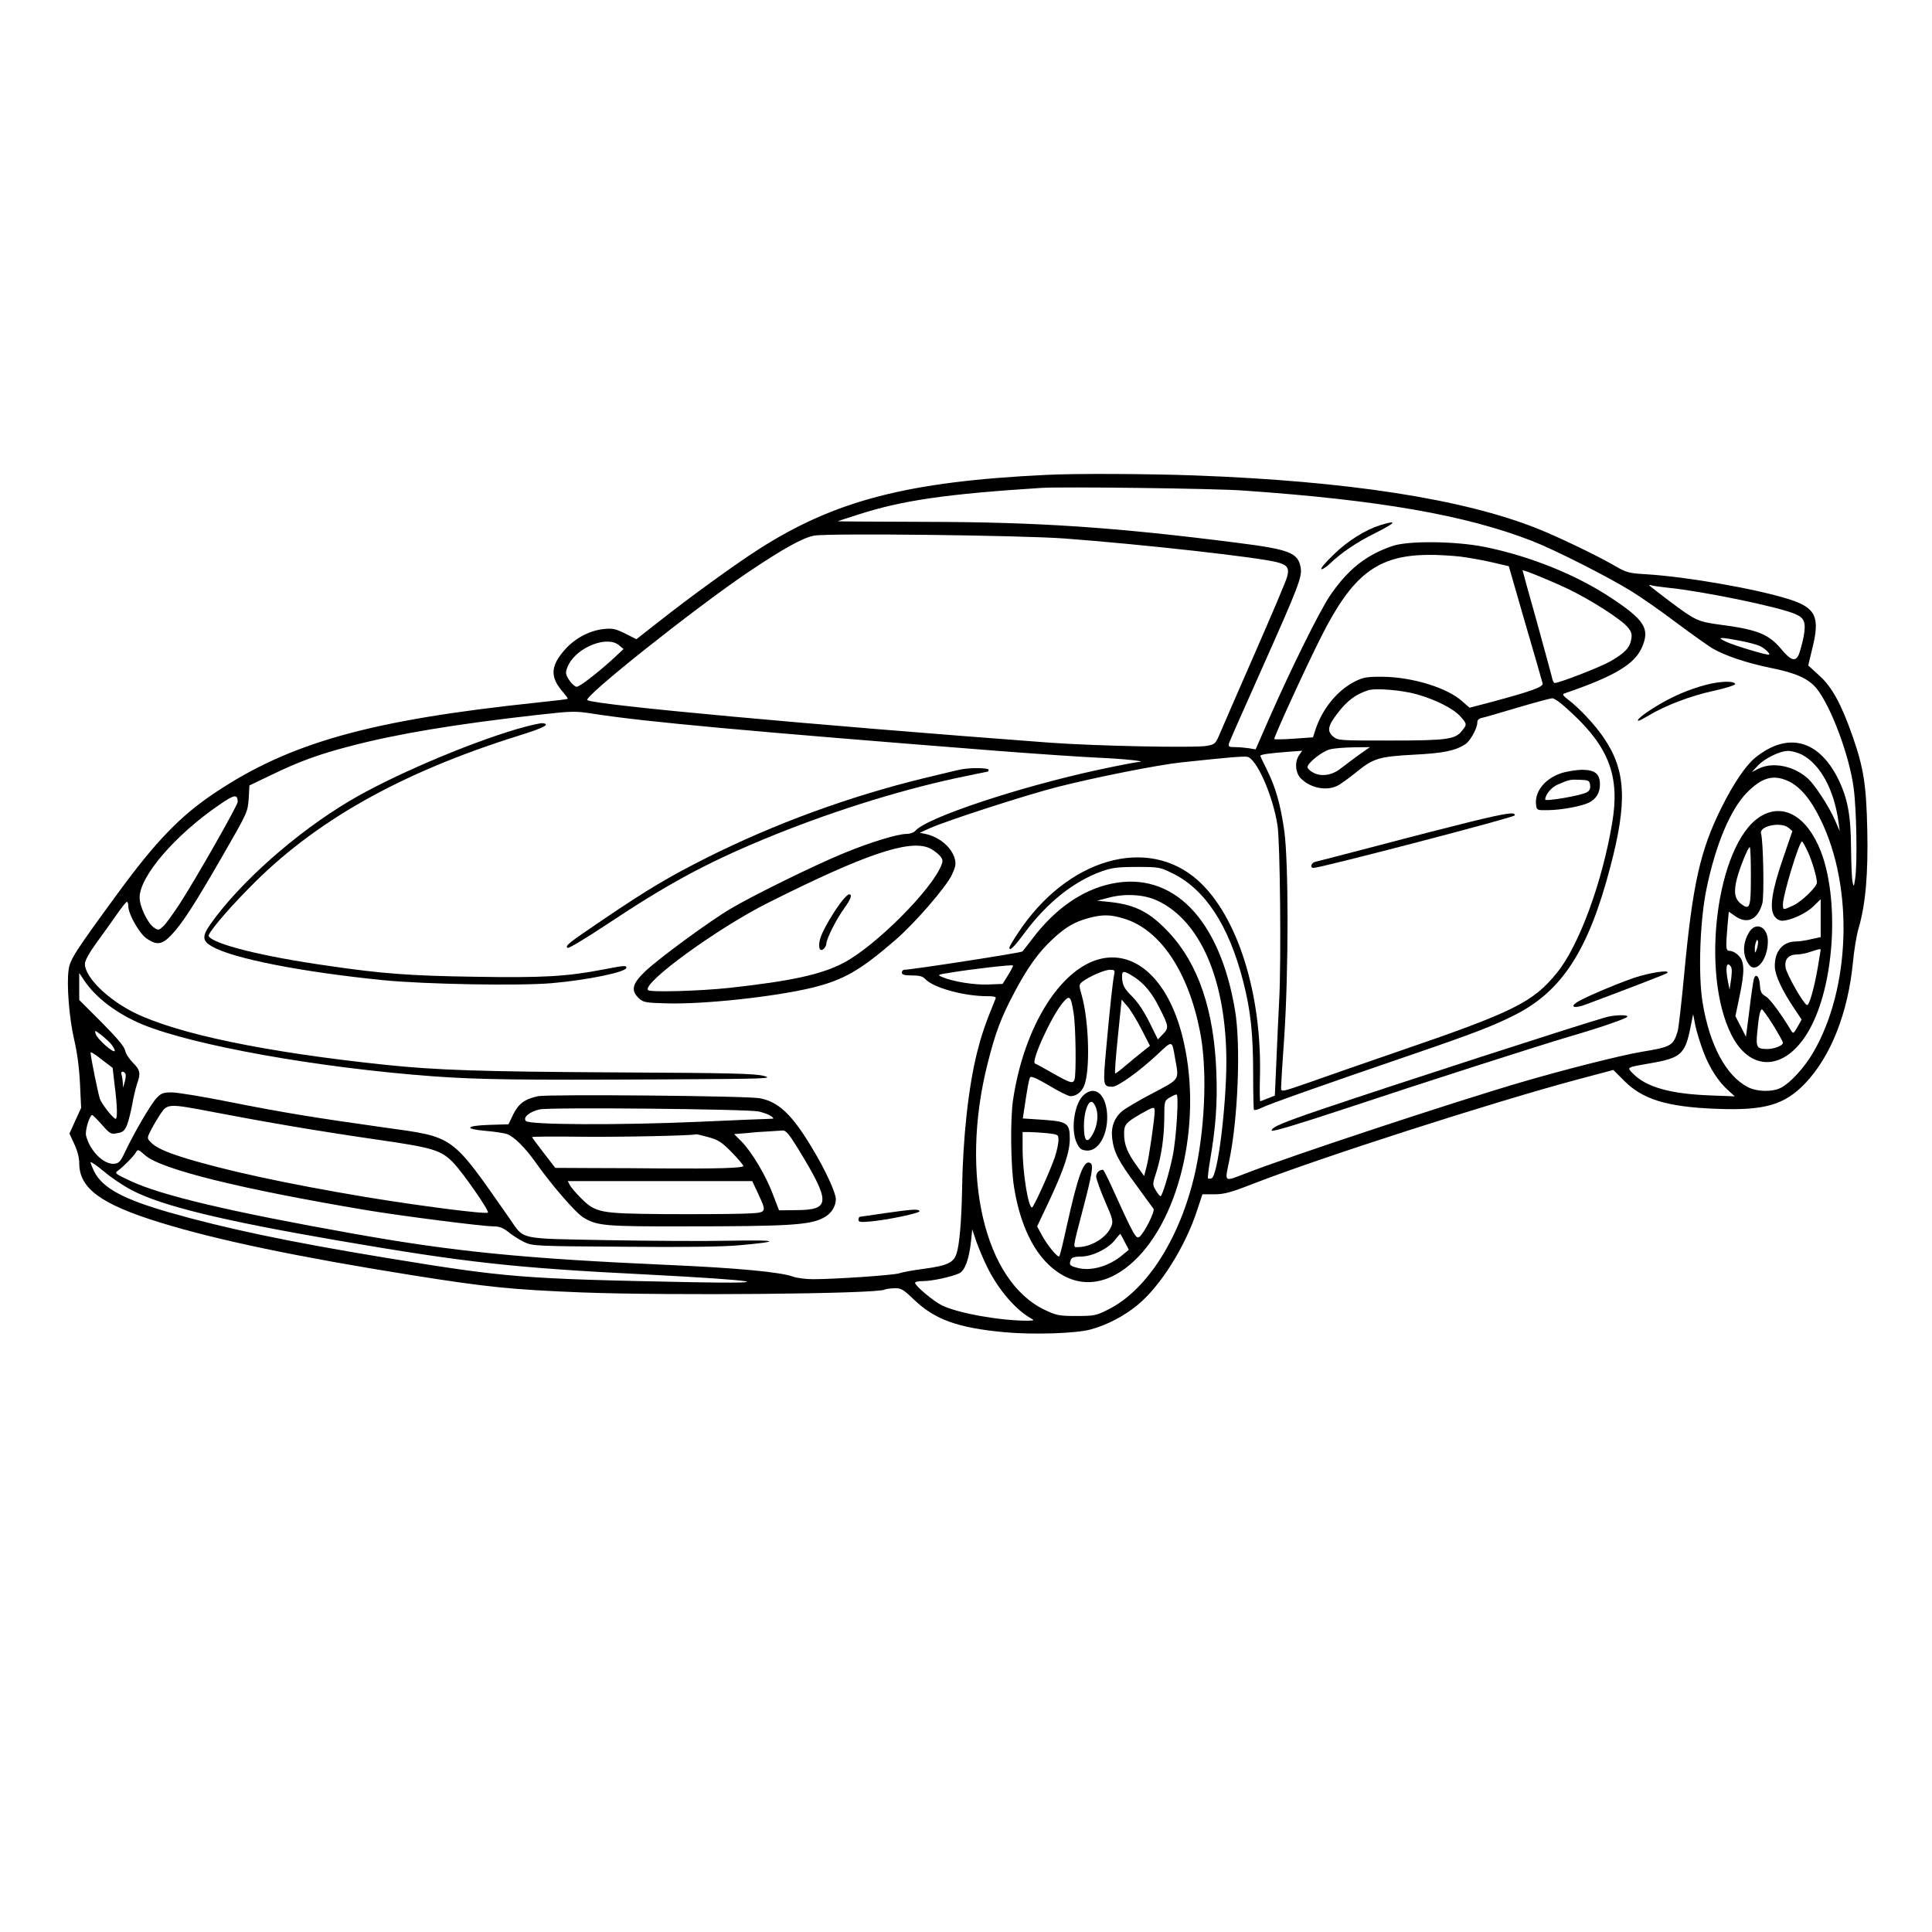<?xml version="1.0" standalone="no"?>
<!DOCTYPE svg PUBLIC "-//W3C//DTD SVG 20010904//EN"
 "http://www.w3.org/TR/2001/REC-SVG-20010904/DTD/svg10.dtd">
<svg version="1.0" xmlns="http://www.w3.org/2000/svg"
 width="1024pt" height="1024pt" viewBox="0 0 1024 1024"
 preserveAspectRatio="xMidYMid meet">
<g transform="translate(0,1024) scale(0.1,-0.1)"
fill="#000000" stroke="none">
<path d="M5545 7723 c-732 -35 -1120 -135 -1525 -395 -125 -80 -360 -250 -536
-389 l-111 -87 -59 30 c-51 25 -67 29 -113 24 -74 -7 -152 -48 -205 -107 -79
-88 -82 -147 -13 -226 16 -19 28 -35 26 -37 -2 -2 -76 -11 -164 -20 -883 -93
-1308 -212 -1706 -478 -183 -122 -313 -257 -515 -533 -224 -306 -252 -349
-260 -403 -12 -78 3 -261 29 -372 16 -68 27 -150 31 -234 l6 -128 -31 -68 -31
-68 26 -56 c16 -34 26 -72 26 -101 0 -134 115 -218 430 -315 301 -93 733 -183
1335 -279 397 -63 523 -76 895 -91 468 -18 1572 -8 1609 15 5 3 28 6 50 7 37
1 46 -4 104 -59 111 -107 233 -151 481 -174 153 -14 379 -7 458 15 85 23 177
71 247 129 121 99 254 310 317 505 l27 82 63 0 c51 0 86 9 201 54 362 141
1277 435 1726 555 l188 50 53 -53 c100 -103 230 -143 494 -153 253 -10 358 20
467 132 138 143 230 376 256 645 6 63 19 144 30 180 37 127 51 288 46 520 -5
237 -19 329 -77 495 -61 175 -111 265 -177 324 l-59 54 23 96 c40 162 16 210
-125 255 -175 55 -535 118 -752 132 -100 6 -108 8 -180 50 -92 53 -297 151
-403 193 -395 157 -1005 251 -1812 281 -245 9 -638 11 -790 3z m1045 -83 c719
-50 1178 -130 1530 -267 121 -47 407 -192 529 -268 52 -32 159 -107 237 -166
79 -59 165 -120 191 -136 68 -39 181 -77 308 -103 135 -27 201 -57 244 -110
76 -95 174 -357 196 -528 15 -113 20 -395 8 -478 -7 -46 -8 -47 -14 -19 -4 17
-7 96 -8 177 -1 176 -18 266 -67 367 -104 211 -269 254 -441 115 -50 -41 -114
-135 -177 -261 -115 -230 -155 -409 -200 -893 -14 -146 -29 -279 -34 -296 -24
-77 -34 -83 -192 -109 -107 -18 -397 -91 -630 -159 -354 -103 -1243 -397
-1472 -487 -112 -43 -107 -47 -83 68 47 224 62 614 31 798 -81 485 -330 740
-656 671 -155 -33 -298 -133 -417 -290 -26 -34 -50 -65 -54 -69 -6 -7 -582
-96 -626 -97 -7 0 -13 -7 -13 -15 0 -11 13 -15 53 -15 41 0 58 -5 71 -19 42
-46 205 -91 328 -91 36 0 49 -3 45 -12 -57 -140 -74 -191 -98 -285 -46 -184
-76 -452 -80 -738 -3 -158 -14 -283 -29 -329 -16 -49 -49 -64 -173 -81 -56 -7
-115 -18 -132 -24 -31 -10 -340 -31 -456 -31 -37 0 -85 6 -107 14 -68 24 -290
45 -647 61 -776 34 -1148 71 -1680 166 -652 116 -1021 203 -1184 280 -81 38
-85 41 -66 54 30 22 85 78 96 98 9 17 13 15 48 -16 82 -74 505 -179 1179 -292
182 -30 609 -85 668 -85 31 0 51 -8 80 -31 22 -18 59 -41 84 -53 43 -20 61
-21 530 -24 309 -3 530 0 610 8 226 20 207 29 -50 24 -135 -3 -430 -1 -655 3
-472 9 -435 1 -511 110 -318 455 -289 434 -674 488 -370 52 -534 79 -816 135
-139 28 -275 50 -304 50 -45 0 -56 -4 -81 -31 -30 -32 -116 -179 -166 -284
-23 -50 -33 -61 -56 -63 -56 -7 -132 69 -151 150 -6 26 19 108 33 108 3 0 26
-23 51 -51 43 -49 48 -52 82 -45 30 5 39 13 52 45 8 22 20 70 27 108 6 37 18
85 25 107 21 58 17 75 -22 114 -19 19 -38 48 -41 65 -4 20 -44 67 -124 148
l-119 119 0 71 0 72 26 -39 c61 -92 174 -177 307 -233 271 -112 935 -231 1547
-276 240 -17 429 -20 1220 -16 542 3 581 4 530 18 -46 13 -174 16 -780 19
-722 4 -958 12 -1225 40 -640 67 -1103 164 -1332 276 -143 71 -263 189 -263
259 0 17 22 57 60 110 34 46 82 114 108 151 26 37 50 68 55 68 4 0 7 -11 7
-23 0 -42 59 -146 98 -172 53 -36 81 -32 129 18 57 59 124 162 275 425 129
224 131 228 136 298 l4 71 117 56 c146 71 251 109 416 152 251 66 560 117 995
166 188 21 199 21 300 5 273 -42 804 -91 2140 -196 206 -16 445 -32 530 -36
140 -6 271 -20 212 -23 -13 -1 -108 -19 -210 -41 -425 -92 -914 -255 -971
-324 -8 -9 -28 -16 -46 -16 -48 0 -192 -44 -335 -103 -147 -60 -481 -224 -595
-292 -113 -66 -389 -269 -457 -335 -68 -65 -75 -100 -32 -141 24 -22 35 -24
147 -27 196 -6 574 35 772 83 167 41 255 92 442 254 104 90 269 281 299 346
19 42 22 57 14 85 -17 60 -81 114 -155 130 l-30 6 50 23 c88 40 515 178 680
220 204 52 533 117 655 130 252 27 327 33 350 30 49 -8 136 -202 161 -364 14
-86 20 -727 9 -925 -4 -80 -11 -226 -15 -326 l-8 -181 -36 -14 c-20 -8 -38
-15 -41 -16 -3 -2 -4 57 -2 129 11 441 -119 853 -328 1041 -268 241 -696 116
-955 -279 -25 -37 -45 -72 -45 -76 0 -22 23 0 83 81 119 159 259 270 407 323
54 19 85 23 185 23 117 0 123 -1 190 -34 173 -85 298 -276 374 -572 40 -154
53 -280 53 -494 0 -99 2 -183 4 -187 3 -4 22 1 42 11 38 19 306 114 797 282
341 117 430 152 547 211 249 127 388 344 503 783 91 346 83 512 -35 685 -46
68 -130 158 -190 203 -25 19 -30 27 -20 31 269 92 376 156 414 248 41 96 12
142 -163 258 -185 123 -430 222 -671 271 -154 31 -406 34 -490 5 -141 -48
-237 -125 -332 -265 -56 -84 -204 -383 -319 -644 l-74 -169 -35 6 c-19 3 -52
6 -73 6 -35 0 -38 2 -32 23 4 12 82 189 173 392 194 435 214 487 206 535 -13
81 -59 98 -344 134 -645 82 -1051 109 -1642 110 -258 1 -468 2 -468 3 0 1 51
17 113 37 230 74 465 108 967 140 111 7 920 -3 1070 -14z m-950 -254 c416 -31
1032 -100 1129 -126 54 -14 66 -31 53 -77 -5 -21 -82 -202 -170 -403 -88 -201
-171 -392 -185 -425 -24 -57 -27 -60 -69 -68 -62 -12 -597 -1 -838 17 -1270
95 -2401 199 -2447 225 -26 14 569 487 852 678 186 125 290 183 350 194 73 14
1093 2 1325 -15z m2100 -96 c47 -6 124 -20 171 -31 l86 -20 87 -302 c49 -166
90 -310 92 -319 5 -19 -57 -41 -272 -99 l-115 -30 -39 34 c-78 71 -262 128
-420 130 -81 1 -103 -3 -143 -22 -97 -47 -179 -147 -216 -262 l-12 -37 -100
-7 c-55 -4 -102 -5 -105 -2 -5 5 162 370 247 539 167 333 299 435 569 437 47
1 124 -4 170 -9z m568 -170 c125 -60 282 -161 318 -203 21 -25 25 -38 20 -65
-7 -45 -36 -75 -114 -119 -56 -31 -267 -113 -292 -113 -5 0 -12 15 -15 33 -4
17 -41 151 -81 297 -41 145 -74 265 -74 267 0 6 147 -54 238 -97z m532 5 c181
-18 582 -100 674 -139 50 -21 59 -44 46 -119 -7 -34 -18 -76 -25 -94 -18 -43
-43 -35 -96 29 -66 78 -127 102 -329 128 -110 15 -127 23 -256 120 -128 97
-124 94 -99 87 11 -3 49 -8 85 -12z m381 -281 c46 -8 95 -22 109 -29 29 -15
58 -45 44 -45 -21 0 -183 49 -224 68 -55 25 -37 27 71 6z m-5940 -24 l24 -20
-46 -43 c-83 -77 -186 -157 -202 -157 -18 0 -57 51 -57 75 0 9 6 28 14 43 50
95 206 154 267 102z m4229 -260 c101 -29 194 -76 230 -117 36 -40 36 -43 9
-76 -35 -46 -80 -52 -381 -52 -272 0 -277 0 -303 22 -32 28 -27 56 23 121 52
68 96 101 162 123 39 13 178 2 260 -21z m827 -105 c193 -181 249 -335 208
-576 -52 -314 -176 -651 -292 -794 -128 -158 -229 -208 -848 -420 -165 -57
-371 -128 -457 -159 -158 -55 -158 -55 -158 -31 0 13 7 135 17 272 23 348 23
925 0 1089 -20 141 -46 232 -93 326 -19 37 -34 70 -34 72 0 7 49 14 143 21
l79 6 -16 -23 c-25 -35 -21 -94 9 -124 54 -54 144 -69 202 -34 18 11 59 41 90
66 92 75 121 84 306 94 159 8 221 21 274 56 26 17 63 84 63 114 0 14 8 22 28
26 15 3 99 28 187 54 88 26 170 48 181 49 14 1 53 -29 111 -84z m-1136 -217
c-33 -24 -75 -56 -95 -71 -44 -36 -102 -45 -144 -23 -18 9 -32 23 -32 30 0 22
77 83 118 94 21 6 77 10 125 11 l88 1 -60 -42z m2348 3 c99 -51 173 -187 196
-361 l6 -45 -25 57 c-30 70 -104 184 -142 220 -75 69 -189 92 -265 53 l-34
-17 30 32 c37 40 118 80 163 80 18 0 50 -9 71 -19z m-73 -140 c64 -29 121 -96
174 -206 176 -359 158 -896 -40 -1234 -46 -79 -120 -160 -170 -186 -46 -24
-127 -22 -176 3 -116 60 -203 223 -240 449 -24 148 -14 435 21 603 49 236 127
420 214 509 79 80 139 97 217 62z m-8216 -111 c0 -18 -221 -407 -308 -541 -34
-52 -73 -106 -86 -118 -24 -22 -27 -23 -49 -8 -34 22 -77 112 -77 160 0 112
188 331 422 491 81 56 97 58 98 16z m3663 -244 c18 -7 42 -25 55 -38 19 -21
21 -29 12 -52 -49 -130 -351 -432 -520 -520 -117 -61 -276 -96 -605 -132 -157
-17 -418 -24 -430 -12 -36 35 371 331 638 464 508 255 744 335 850 290z m1210
-279 c231 -107 367 -426 367 -857 -1 -240 -46 -603 -78 -615 -8 -3 -17 -3 -19
-1 -3 2 2 46 11 98 30 176 39 300 33 463 -12 329 -95 575 -251 742 -100 107
-176 147 -311 162 l-70 7 65 17 c86 22 184 16 253 -16z m-172 -97 c189 -59
337 -280 399 -596 38 -189 29 -483 -20 -722 -74 -357 -256 -650 -469 -754 -61
-31 -73 -33 -166 -33 -92 0 -106 3 -167 32 -321 152 -452 716 -304 1304 42
167 72 246 142 378 70 133 130 216 205 285 68 63 114 90 192 111 73 19 115 18
188 -5z m-617 -297 l-30 -48 -76 -3 c-75 -3 -186 15 -243 39 -29 12 -28 13 50
25 101 17 319 42 324 37 2 -1 -9 -24 -25 -50z m3686 -412 c33 -85 79 -156 134
-204 l31 -28 -130 5 c-212 8 -341 44 -411 117 -32 33 -36 31 96 54 161 28 182
48 211 195 l13 65 12 -62 c7 -33 27 -98 44 -142z m-8446 51 c15 -17 26 -36 24
-42 -5 -15 -94 64 -101 90 -5 20 -5 20 21 1 15 -11 40 -33 56 -49z m24 -227
c14 -108 15 -175 5 -175 -12 0 -72 76 -83 104 -9 24 -50 226 -50 247 0 6 26
-10 58 -36 l59 -45 11 -95z m57 63 c3 -7 1 -26 -4 -43 l-9 -30 -1 27 c-1 14
-4 33 -7 42 -3 9 -1 16 5 16 7 0 14 -6 16 -12z m470 -203 c276 -53 552 -100
855 -144 306 -44 347 -56 413 -124 51 -53 192 -256 183 -264 -10 -10 -360 35
-651 83 -419 70 -753 143 -967 210 -97 31 -146 54 -171 82 -18 19 -18 21 4 64
12 23 35 62 51 86 36 53 43 53 283 7z m-437 -413 c160 -84 482 -162 1093 -267
681 -117 932 -145 1634 -180 598 -31 714 -50 245 -41 -914 18 -983 24 -1635
131 -504 83 -841 154 -1138 239 -246 71 -353 129 -398 217 -10 21 -19 43 -19
49 0 5 32 -17 71 -49 38 -33 105 -77 147 -99z m4537 -413 c58 -116 148 -221
230 -267 18 -10 16 -11 -15 -12 -144 -1 -371 39 -457 81 -44 21 -143 104 -143
120 0 5 19 9 43 9 47 0 149 22 191 41 30 14 53 76 63 174 l6 59 22 -65 c13
-36 39 -99 60 -140z"/>
<path d="M7314 7456 c-78 -25 -170 -82 -243 -153 -42 -40 -72 -75 -68 -79 4
-4 24 8 45 28 63 60 143 114 240 162 113 57 123 72 26 42z"/>
<path d="M9045 6611 c-93 -24 -184 -63 -271 -117 -67 -41 -106 -74 -89 -74 4
0 29 13 54 28 84 51 221 104 342 130 68 15 118 31 116 37 -6 17 -78 15 -152
-4z"/>
<path d="M2740 6376 c-270 -80 -671 -252 -887 -381 -282 -167 -580 -431 -736
-651 -47 -66 -46 -91 8 -121 111 -64 476 -135 905 -178 221 -22 720 -31 895
-16 192 17 395 59 395 82 0 13 -11 12 -125 -10 -193 -37 -320 -44 -679 -38
-342 5 -489 16 -776 58 -347 49 -607 114 -634 157 -7 12 87 126 209 250 346
357 806 617 1441 815 128 40 164 59 119 64 -11 1 -72 -13 -135 -31z"/>
<path d="M5100 6163 c-14 -2 -106 -24 -205 -48 -396 -97 -787 -240 -1145 -419
-199 -100 -318 -170 -552 -329 -185 -125 -206 -141 -189 -151 5 -4 99 53 208
125 317 211 521 322 829 450 332 138 700 255 1018 324 91 19 167 35 170 35 3
0 6 5 6 10 0 10 -89 12 -140 3z"/>
<path d="M8660 5057 c-104 -36 -277 -110 -306 -132 -35 -25 -3 -30 54 -8 272
102 423 161 429 166 18 19 -94 2 -177 -26z"/>
<path d="M8510 4848 c-157 -45 -1105 -352 -1501 -486 -209 -71 -269 -96 -269
-114 0 -9 126 29 393 117 411 137 1029 335 1182 380 155 45 305 96 310 106 8
12 -70 10 -115 -3z"/>
<path d="M2852 4430 c-71 -15 -104 -40 -132 -97 l-25 -52 -99 -3 c-129 -4
-140 -22 -20 -32 47 -4 98 -12 112 -17 37 -14 95 -71 150 -149 87 -123 216
-272 257 -295 71 -42 116 -46 534 -45 541 0 656 7 729 42 45 21 72 60 72 103
0 33 -55 153 -122 264 -108 182 -180 251 -281 270 -68 13 -1119 22 -1175 11z
m1169 -81 c26 -6 55 -17 65 -24 18 -14 18 -14 -4 -15 -12 0 -186 -7 -385 -16
-410 -18 -889 -16 -909 4 -19 19 19 50 72 62 58 12 1099 2 1161 -11z m202
-186 c182 -297 182 -336 -4 -337 l-90 -1 -33 86 c-37 99 -113 226 -167 280
l-38 38 62 5 c34 4 87 8 117 9 30 2 65 4 77 5 17 2 33 -16 76 -85z m-469 50
c52 -14 71 -26 124 -80 34 -35 62 -68 62 -73 0 -11 -145 -15 -430 -13 -91 1
-255 2 -366 2 l-201 1 -61 79 c-34 44 -62 82 -62 84 0 3 118 4 263 2 221 -2
592 6 606 13 3 1 32 -6 65 -15z m265 -301 c47 -104 51 -100 -91 -105 -68 -2
-253 -3 -413 -2 -336 3 -358 7 -436 85 -25 25 -52 56 -58 68 l-12 22 489 0
489 0 32 -68z"/>
<path d="M4690 3810 c-69 -10 -128 -19 -132 -19 -5 -1 -8 -8 -8 -16 0 -12 11
-14 63 -9 92 8 267 45 261 55 -7 12 -36 10 -184 -11z"/>
<path d="M8272 6141 c-87 -30 -141 -100 -130 -171 3 -24 7 -25 64 -24 71 1
177 21 216 40 38 19 58 52 58 96 0 57 -26 78 -97 78 -32 -1 -82 -9 -111 -19z
m156 -63 c2 -19 -3 -30 -19 -38 -30 -17 -219 -49 -219 -38 0 26 33 66 67 80
60 26 65 27 118 25 46 -2 50 -4 53 -29z"/>
<path d="M7800 5886 c-96 -24 -317 -80 -490 -126 -173 -45 -325 -85 -337 -87
-24 -6 -32 -33 -10 -33 40 1 1061 267 1065 278 6 20 -42 13 -228 -32z"/>
<path d="M9328 5911 c-229 -146 -318 -828 -150 -1158 107 -209 305 -185 425
54 122 242 144 670 48 920 -73 188 -201 261 -323 184z m151 -58 l21 -18 -50
-146 c-58 -168 -73 -263 -46 -304 10 -15 26 -25 41 -25 44 0 128 38 167 77
l38 37 0 -100 0 -101 -51 -11 c-28 -7 -64 -12 -80 -12 -71 0 -115 -54 -112
-136 2 -45 39 -124 102 -218 l40 -60 -22 -39 c-19 -34 -23 -37 -32 -22 -56 93
-113 170 -136 184 -23 13 -29 24 -31 60 -3 48 -24 66 -33 29 -3 -13 -14 -86
-23 -163 l-18 -140 -28 55 -28 54 21 101 c29 136 28 189 -4 220 -13 14 -33 25
-45 25 -23 0 -24 10 -14 132 l7 76 36 -25 c63 -43 119 -16 142 70 10 39 5 326
-7 369 -11 40 104 64 145 31z m104 -130 c24 -54 46 -130 47 -161 0 -22 -80
-100 -125 -121 -56 -26 -55 -26 -55 7 0 49 86 332 101 332 3 0 18 -26 32 -57z
m-303 -127 c0 -168 -5 -183 -53 -146 -33 26 -39 63 -21 133 16 61 59 167 68
167 4 0 6 -69 6 -154z m370 -390 c0 -2 -7 -43 -15 -92 -21 -119 -46 -205 -58
-201 -18 6 -107 162 -113 198 -7 44 14 69 59 70 18 0 50 6 72 14 45 15 55 17
55 11z m-472 -101 c2 -9 0 -38 -4 -64 l-7 -46 -8 40 c-12 62 -11 97 4 93 6 -3
14 -13 15 -23z m220 -298 c28 -46 52 -88 52 -94 0 -15 -46 -33 -83 -33 -56 0
-61 9 -53 91 8 85 15 119 25 119 3 0 30 -37 59 -83z"/>
<path d="M9270 5298 c-28 -46 -34 -99 -16 -142 8 -20 22 -39 31 -42 40 -16 85
56 85 137 0 77 -64 107 -100 47z m41 -89 c-9 -23 -10 -23 -10 -2 -1 12 2 30 6
40 6 15 8 15 11 2 1 -8 -2 -26 -7 -40z"/>
<path d="M4463 5465 c-43 -54 -102 -155 -115 -197 -13 -46 -5 -76 17 -58 8 7
15 20 15 29 0 24 53 130 94 186 36 50 45 75 26 75 -5 0 -22 -16 -37 -35z"/>
<path d="M5842 5160 c-218 -45 -415 -359 -473 -752 -15 -104 -12 -354 6 -462
27 -169 85 -306 167 -393 138 -145 308 -145 466 1 255 236 369 769 257 1201
-74 285 -238 442 -423 405z m64 -82 c-8 -36 -23 -176 -42 -386 -19 -209 -19
-211 32 -212 28 0 142 81 236 169 85 79 79 81 97 -23 20 -112 27 -103 -121
-181 -73 -38 -145 -81 -160 -94 -42 -35 -61 -86 -53 -146 9 -73 33 -119 127
-246 46 -63 87 -120 92 -126 8 -14 -46 -122 -73 -147 -19 -17 -29 0 -150 267
-22 48 -42 87 -45 87 -20 0 -36 -16 -36 -36 0 -13 21 -71 46 -129 42 -96 45
-108 34 -135 -24 -59 -106 -110 -178 -110 -26 0 -29 -16 30 210 47 180 54 225
38 235 -35 22 -65 -59 -125 -329 -19 -87 -37 -162 -41 -165 -8 -8 -64 60 -93
114 l-24 45 62 131 c79 168 111 263 111 333 0 83 -13 92 -143 101 l-106 7 4
26 c21 141 28 181 35 192 5 8 36 -6 101 -44 51 -31 102 -56 112 -56 31 0 58
20 73 55 33 79 26 341 -12 477 -16 56 -16 59 2 74 34 27 118 64 147 64 23 0
27 -3 23 -22z m105 -16 c54 -35 96 -86 136 -167 48 -95 49 -103 17 -136 l-27
-28 -44 89 c-28 57 -61 107 -92 138 -40 40 -49 56 -53 90 -4 50 3 52 63 14z
m-321 -190 c12 -68 15 -329 5 -355 -9 -22 -22 -18 -121 38 -43 25 -82 46 -88
48 -24 8 85 247 145 320 38 46 45 40 59 -51z m360 -87 l45 -88 -39 -31 c-22
-17 -62 -50 -89 -73 -28 -24 -53 -43 -56 -43 -4 0 3 88 14 196 l20 196 30 -35
c17 -19 50 -74 75 -122z m188 -472 c-4 -71 -14 -162 -23 -203 -19 -91 -55
-210 -64 -210 -4 0 -15 14 -25 31 -18 30 -18 33 3 97 28 90 41 185 42 290 0
84 1 88 27 104 15 9 32 17 37 17 7 1 8 -43 3 -126z m-118 38 c0 -39 -30 -247
-43 -295 l-13 -49 -38 53 c-50 69 -67 111 -68 166 -1 53 7 63 88 110 69 39 74
40 74 15z m-571 -117 c61 -7 61 -7 61 -39 0 -17 -9 -57 -19 -88 -27 -78 -113
-267 -121 -267 -20 0 -50 184 -50 313 l0 87 34 0 c18 0 61 -3 95 -6z m412
-576 l22 -42 -34 -28 c-71 -60 -167 -87 -238 -68 -42 11 -46 16 -35 44 4 11
20 16 53 16 59 0 142 40 179 86 15 19 28 34 29 34 2 0 12 -19 24 -42z"/>
<path d="M5748 4440 c-53 -41 -76 -188 -40 -260 13 -28 24 -36 50 -38 67 -7
120 94 109 205 -10 96 -63 138 -119 93z m62 -74 c14 -42 5 -99 -22 -144 -28
-46 -43 -28 -43 51 0 66 19 127 40 127 8 0 19 -15 25 -34z"/>
</g>
</svg>

